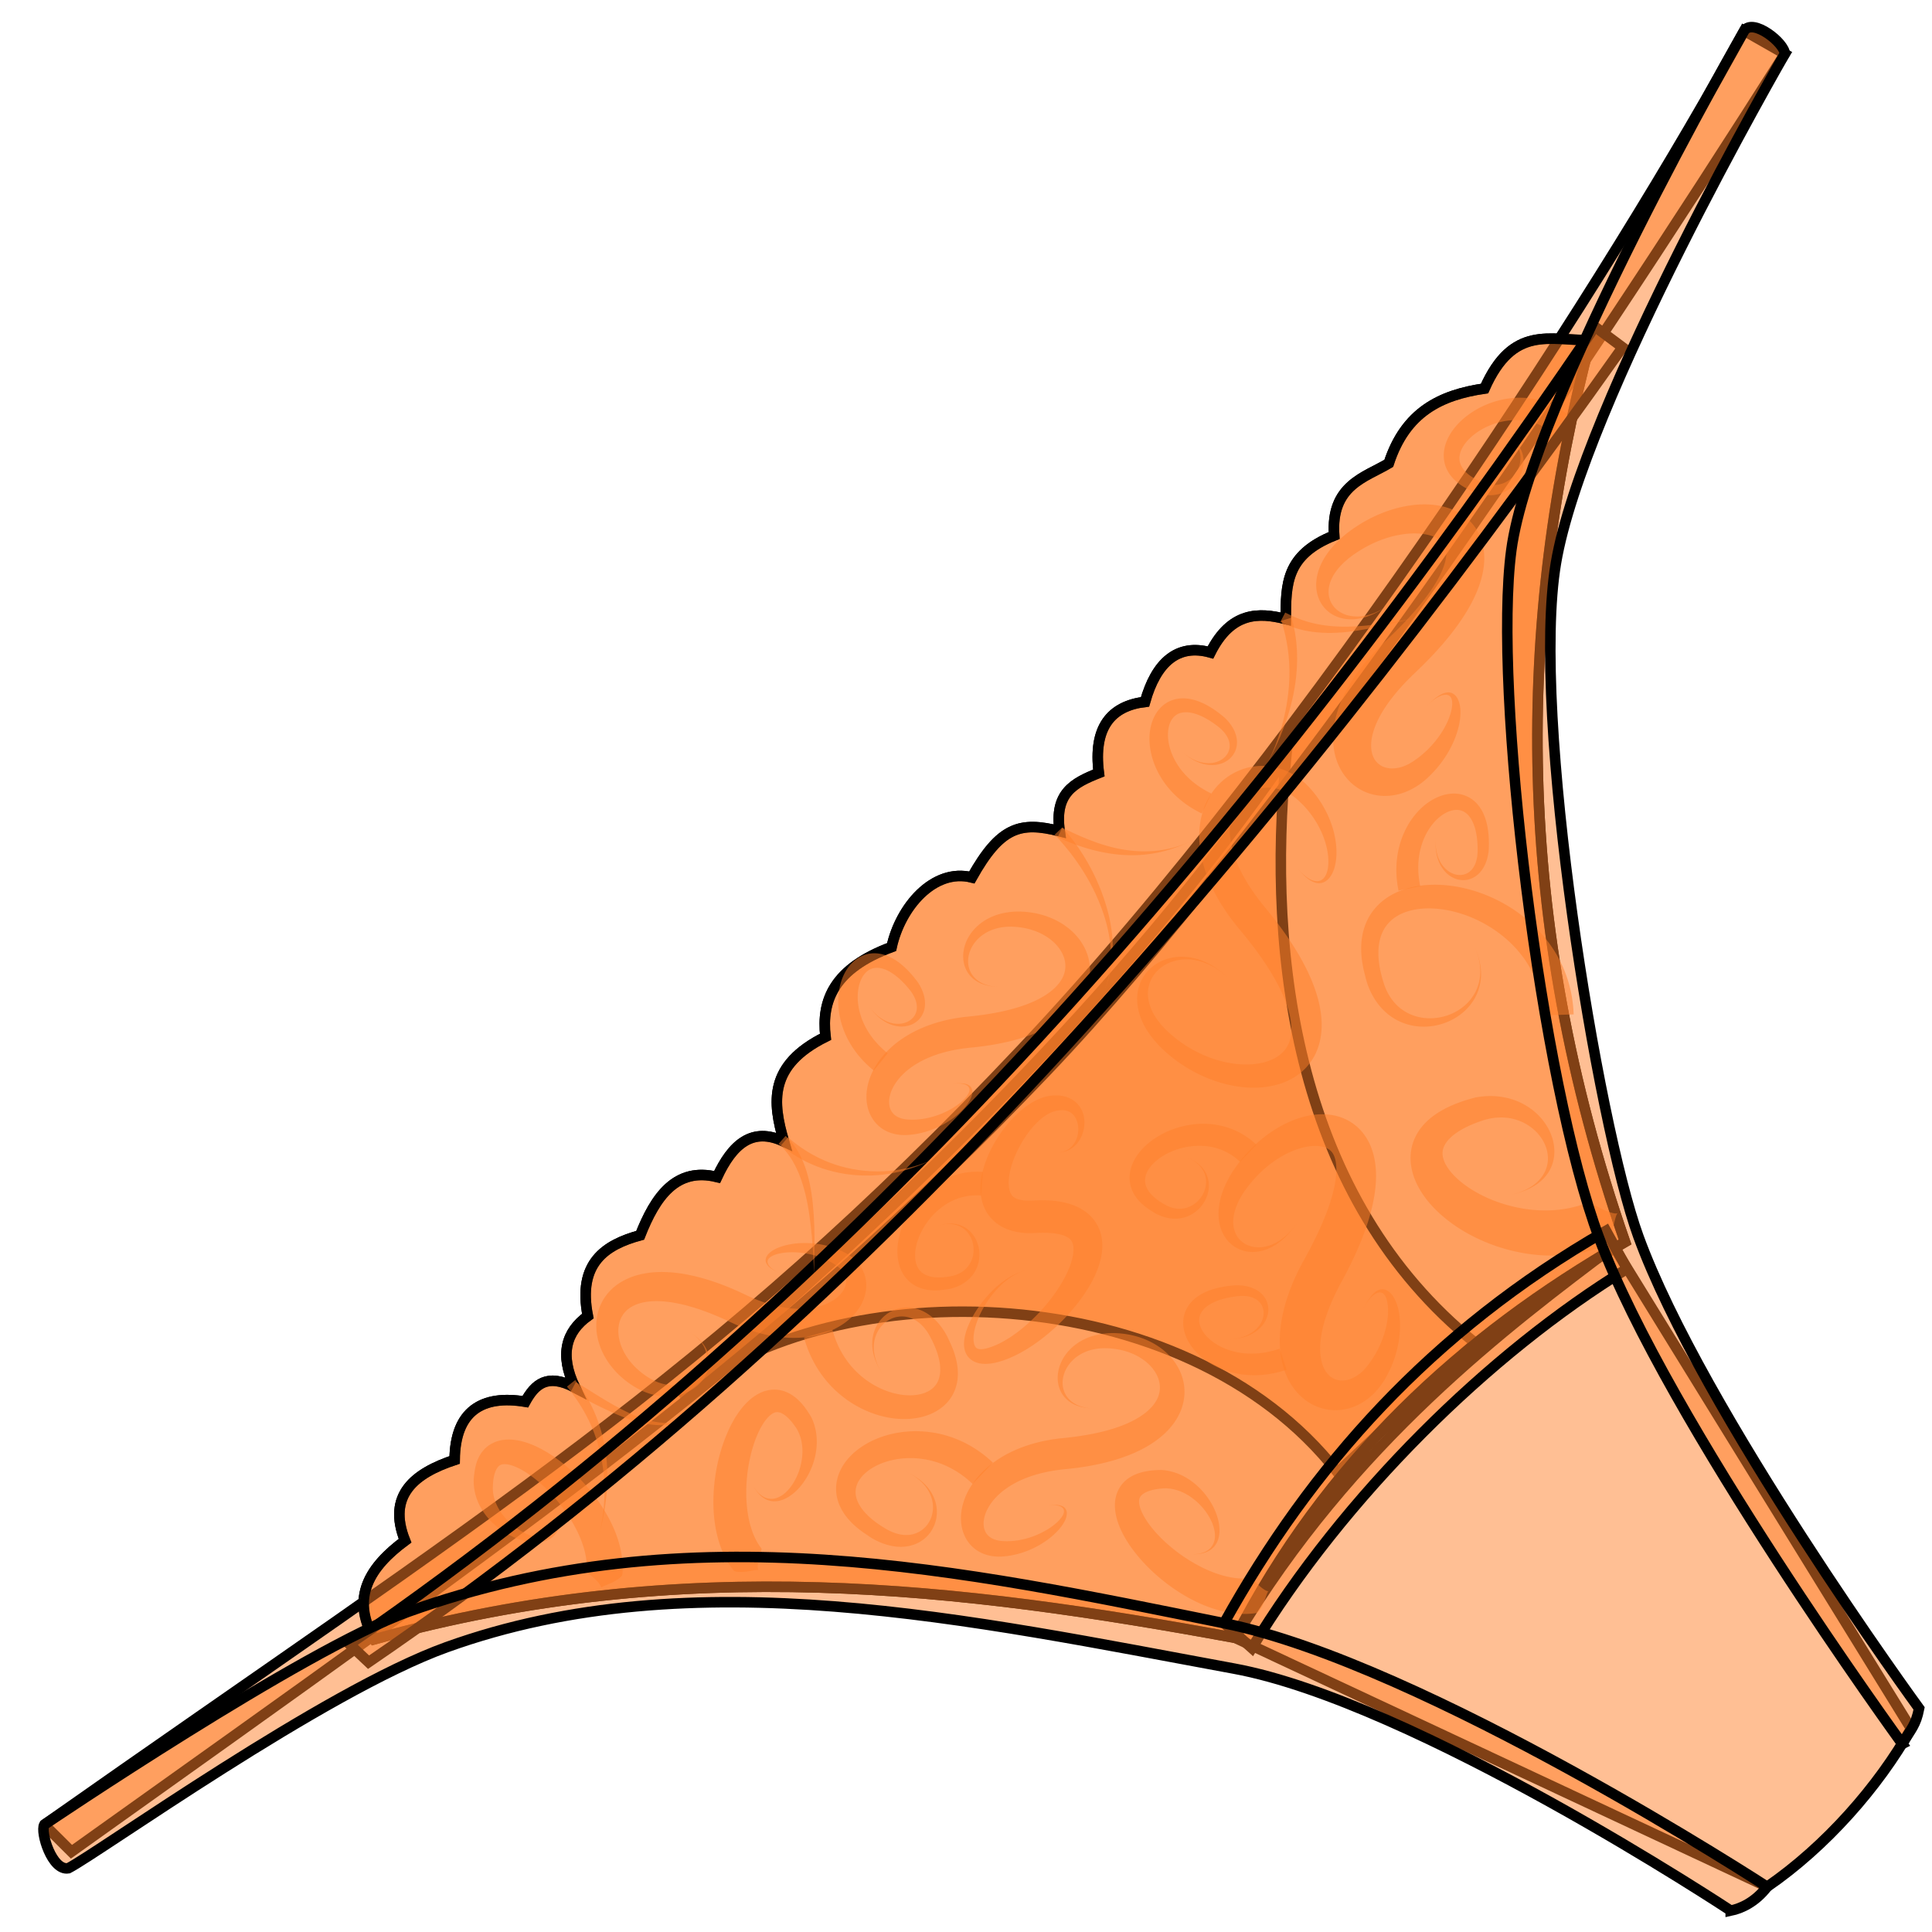<svg xmlns="http://www.w3.org/2000/svg" cursor="default" viewBox="0 0 256 256">
    <defs>
        <linearGradient id="innoGrad2">
            <stop offset="0" stop-color="#ff8080"/>
            <stop offset="1" stop-color="#faa"/>
        </linearGradient>
    </defs>
    <path fill="#ff7f2a" fill-opacity=".502" fill-rule="evenodd" stroke="#000" stroke-width="1.394" d="M163.673 217.023c-36.247-6.67-73.062-11.195-114.074.193-3.224-5.623-.512-9.661 4.073-13.065-2.413-6.053 1.287-8.953 6.57-10.702.062-6.528 3.685-8.657 9.364-7.714 1.254-2.28 2.877-3.84 6.589-1.88-2.113-4.413-1.144-7.412 1.698-9.474-1.38-7.033 2.306-9.434 6.933-10.7 2.015-5.1 4.738-9.076 10.193-7.718 2.018-4.334 4.652-6.685 8.862-4.699-1.512-5.173-2.125-10.09 5.505-13.881-.569-4.859 1.152-9.072 8.758-11.897 1.146-5.25 5.544-10.505 10.633-9.221 3.761-6.702 6.376-7.452 11.64-6.128-.73-5.052 1.864-6.398 5.187-7.716-.775-6.066 1.639-8.879 6.118-9.42 1.475-5.253 4.324-7.753 8.67-6.542 2.737-5.434 6.415-5.332 9.976-4.431.043-4.544-.056-8.483 6.417-11.068-.48-6.672 4.116-7.699 7.235-9.566 2.222-6.81 6.87-9.064 12.69-9.91 3.779-8.499 8.6-6.346 14.054-6.415-9.856 37.366-10.291 76.775 4.565 119.499-21.825 12.487-39.748 29.208-51.656 52.454z"/>
    <g fill="#ff7f2a" fill-opacity=".502" fill-rule="evenodd" stroke="#000">
        <path stroke-width="1.394" d="M234.16 250.01c7.763-5.342 14.711-13.246 19.069-20.951l-39.415-63.915c-13.857 10.441-34.718 25.98-50.145 51.881z"/>
        <path stroke-width="1.394" d="M177.235 195.089c-20.208-25.894-66.274-26.853-87.136-9.93 29.848-25.892 58.226-52.914 80.313-84.769-2.628 26.684 1.443 58.524 25.054 77.552z"/>
        <path stroke-width="1.394" d="M5.87 241.781l3.597 3.585c60.33-43.069 93.692-66.119 129.128-103.347 30.465-32.005 69.235-89.717 97.899-134.881l-5.38-3.062c-16.776 30.795-56.905 93.662-95.631 134.818-40.848 43.41-71.888 62.276-129.615 102.888z"/>
        <path stroke-width="1.394" d="M163.673 217.023c-36.247-6.67-73.062-11.195-114.074.193-3.224-5.623-.512-9.661 4.073-13.065-2.413-6.053 1.287-8.953 6.57-10.702.062-6.528 3.685-8.657 9.364-7.714 1.254-2.28 2.877-3.84 6.589-1.88-2.113-4.413-1.144-7.412 1.698-9.474-1.38-7.033 2.306-9.434 6.933-10.7 2.015-5.1 4.738-9.076 10.193-7.718 2.018-4.334 4.652-6.685 8.862-4.699-1.512-5.173-2.125-10.09 5.505-13.881-.569-4.859 1.152-9.072 8.758-11.897 1.146-5.25 5.544-10.505 10.633-9.221 3.761-6.702 6.376-7.452 11.64-6.128-.73-5.052 1.864-6.398 5.187-7.716-.775-6.066 1.639-8.879 6.118-9.42 1.475-5.253 4.324-7.753 8.67-6.542 2.737-5.434 6.415-5.332 9.976-4.431.043-4.544-.056-8.483 6.417-11.068-.48-6.672 4.116-7.699 7.235-9.566 2.222-6.81 6.87-9.064 12.69-9.91 3.779-8.499 8.6-6.346 14.054-6.415-9.856 37.366-10.291 76.775 4.565 119.499-21.825 12.487-39.748 29.208-51.656 52.454z"/>
    </g>
    <g fill="#ff7f2a" fill-opacity=".502">
        <path d="M130.224 195.223l1.346-1.41c-2.266-2.163-5.447-3.904-9.332-4.145-2.854-.177-5.848.508-8.155 2.098-1.036.714-1.935 1.62-2.536 2.69-.583 1.04-.874 2.227-.72 3.47.149 1.211.71 2.38 1.662 3.455.937 1.057 2.264 2.04 4.004 2.928a21.03 21.03 0 0 1-1.553-.878c.496.35 1.027.65 1.583.893 1.86.814 3.527.795 4.821.253a4.52 4.52 0 0 0 2.564-2.773c.422-1.284.243-2.6-.314-3.692-.747-1.465-2.092-2.437-3.474-3.08 1.398.65 2.666 1.715 3.225 3.19.415 1.096.373 2.286-.148 3.289a3.441 3.441 0 0 1-2.283 1.792c-.958.222-2.155.073-3.52-.722l.03.015c-1.541-.895-2.565-1.803-3.196-2.648-.635-.85-.854-1.607-.857-2.232-.003-.634.215-1.227.603-1.77.41-.574 1.022-1.104 1.793-1.543 1.736-.99 3.992-1.373 6.163-1.122 2.896.334 5.215 1.697 6.948 3.352l1.346-1.41zM168.096 210.822c-.205.095-.797-.295-1.3-.765-.498-.467-.885-.997-1.03-.975a7.214 7.214 0 0 1-1.423.07c-.956-.045-2.124-.264-3.488-.775-2.235-.838-4.77-2.395-6.874-4.449-.913-.892-1.674-1.814-2.212-2.688-.524-.85-.768-1.545-.823-2.057a1.56 1.56 0 0 1 .031-.583c.043-.153.127-.322.312-.498.385-.367 1.202-.748 2.705-.87l-.053.001c1.27-.12 2.56.278 3.72 1.045a8.248 8.248 0 0 1 2.715 3 5.46 5.46 0 0 1 .57 1.671c.086.563.04 1.064-.125 1.487a2.14 2.14 0 0 1-1.004 1.111c-.586.318-1.316.426-2.065.396.743.03 1.48-.035 2.113-.295.511-.21.953-.548 1.265-1.056.276-.449.438-1.013.458-1.677.02-.61-.082-1.29-.31-2.005-.421-1.321-1.285-2.776-2.558-3.958-1.212-1.124-2.839-2.033-4.764-2.172l.011.001h-.065c-1.745.004-3.21.315-4.302 1.048a4.136 4.136 0 0 0-1.334 1.443 4.423 4.423 0 0 0-.525 1.852c-.085 1.278.305 2.6.884 3.802.615 1.276 1.5 2.532 2.508 3.682 2.299 2.621 5.239 4.714 8.019 5.928 1.724.753 3.371 1.17 4.891 1.284.875.066 1.686.031 2.432-.082.28-.043.692-.716.988-1.422.291-.697.46-1.413.633-1.493zM206.492 134.48l2.026-.068c-.138-4.114-1.746-8.56-5.696-12.135-2.897-2.622-6.814-4.489-10.875-4.943-1.822-.204-3.664-.116-5.348.35-1.625.45-3.122 1.26-4.25 2.506-1.112 1.226-1.802 2.803-1.954 4.692-.15 1.85.217 3.976 1.152 6.373a23.077 23.077 0 0 1-.667-1.968c.156.691.385 1.364.682 2.007.552 1.196 1.275 2.152 2.105 2.883a7.397 7.397 0 0 0 2.722 1.527c1.984.611 4.016.34 5.635-.396 1.852-.841 3.141-2.25 3.763-3.813a6.596 6.596 0 0 0 .448-2.807c-.061-1.16-.396-2.264-.85-3.268.455 1.007.757 2.12.759 3.27a5.975 5.975 0 0 1-.616 2.69c-.716 1.438-2.056 2.608-3.798 3.183-1.54.51-3.304.511-4.861-.172a5.947 5.947 0 0 1-2.012-1.442c-.578-.633-1.068-1.435-1.422-2.43l.015.039c-.763-2.234-.931-4.028-.726-5.422.205-1.393.78-2.392 1.535-3.102.78-.734 1.824-1.224 3.047-1.474 1.274-.26 2.715-.254 4.198-.003 3.33.563 6.482 2.261 8.74 4.47 3.007 2.945 4.116 6.375 4.222 9.52l2.026-.067zM180.675 173.374c.35-.684.733-1.324 1.148-1.79.173-.195.355-.361.545-.488.176-.117.366-.204.57-.242.193-.036.397-.027.604.038.197.061.389.17.57.325.342.29.64.735.874 1.31.432 1.062.652 2.607.46 4.427-.183 1.736-.745 3.726-1.867 5.686-1.255 2.16-3.092 3.592-5.179 4.057-2.227.496-4.478-.176-6.136-1.784-1.873-1.815-2.695-4.48-2.688-7.272.007-3.373 1.188-6.782 2.652-9.641.167-.327.349-.668.546-1.023 2.425-4.363 4-8.275 4.263-11.206.1-1.113-.01-1.89-.19-2.415-.154-.451-.38-.788-.72-1.032-.345-.249-.885-.453-1.67-.48-.754-.026-1.672.117-2.693.48-1.994.71-4.21 2.202-6.038 4.438-1.51 1.803-2.15 3.381-2.287 4.624-.142 1.298.252 2.327.96 3 .818.78 2.028 1.064 3.3.786 1.706-.372 3.159-1.64 4.165-3.114-.993 1.453-2.33 2.85-4.053 3.494-1.277.477-2.767.512-4.071-.263-1.16-.689-2.097-2.006-2.256-3.894-.15-1.785.41-3.955 1.956-6.312 1.864-2.79 4.326-4.92 6.84-6.169 1.29-.641 2.625-1.066 3.933-1.212 1.356-.152 2.726-.008 3.977.552 1.344.602 2.412 1.624 3.122 2.963.75 1.415 1.043 3.067 1.02 4.783-.057 4.24-2.033 9.198-4.528 13.752-.166.304-.318.593-.458.868-1.272 2.485-2.182 4.969-2.38 7.215-.16 1.815.183 3.108.732 3.919.46.679 1.169 1.167 2.13 1.172.926.005 2.185-.467 3.325-1.9a13.228 13.228 0 0 0 2.317-4.45c.445-1.508.525-2.824.405-3.74-.064-.492-.184-.86-.328-1.112a1.105 1.105 0 0 0-.252-.31.677.677 0 0 0-.337-.15.944.944 0 0 0-.47.061c-.187.07-.38.19-.574.354-.463.394-.887 1.008-1.24 1.696z"/>
        <path d="M138.71 199.471c.618-.081 1.206-.108 1.668-.014.194.04.37.101.518.193a.95.95 0 0 1 .337.348c.078.14.122.304.128.49.006.178-.022.371-.083.577-.116.389-.352.823-.703 1.278-.649.842-1.712 1.772-3.1 2.526-1.318.716-2.947 1.278-4.73 1.381-.983.051-1.892-.105-2.688-.477a4.542 4.542 0 0 1-1.929-1.694c-.473-.745-.726-1.607-.784-2.5-.06-.925.09-1.879.413-2.802.722-2.059 2.263-3.886 4.278-5.262 2.667-1.822 5.858-2.675 8.797-2.96l.301-.03c3.712-.382 7.15-1.174 9.57-2.595.94-.552 1.637-1.15 2.12-1.76.439-.556.703-1.126.811-1.698a3.426 3.426 0 0 0-.128-1.734c-.194-.586-.55-1.192-1.088-1.762-1.048-1.11-2.748-2.029-4.953-2.268-1.78-.212-3.209.125-4.276.738-1.126.647-1.857 1.603-2.185 2.576a3.689 3.689 0 0 0-.186 1.541c.053.536.233 1.028.523 1.451.33.481.789.858 1.336 1.123.677.328 1.444.467 2.198.48-.751-.013-1.524-.117-2.235-.394a3.98 3.98 0 0 1-1.526-1.028 3.679 3.679 0 0 1-.826-1.532 4.402 4.402 0 0 1-.08-1.83c.194-1.21.877-2.535 2.167-3.561 1.235-.982 2.986-1.652 5.211-1.631 2.647.046 4.987.926 6.672 2.34.868.73 1.564 1.602 2.032 2.575a6.562 6.562 0 0 1 .65 3.256c-.073 1.202-.479 2.36-1.163 3.417-.74 1.143-1.78 2.128-3.017 2.953-3.083 2.055-7.26 3.044-11.204 3.45-.108.012-.218.023-.33.033-2.53.24-5.04.85-7.123 2.075-1.565.92-2.682 2.076-3.283 3.278a4.46 4.46 0 0 0-.47 1.536c-.046.456.004.87.138 1.22.13.34.35.657.704.909.354.253.863.454 1.56.51 1.44.112 2.87-.152 4.133-.615 1.32-.484 2.392-1.16 3.093-1.784.378-.338.644-.657.806-.935.086-.147.142-.281.172-.403a.751.751 0 0 0 .01-.349.627.627 0 0 0-.18-.313 1.148 1.148 0 0 0-.433-.248c-.433-.149-1.02-.157-1.642-.075zM171.814 114.893c.517.668 1.1 1.241 1.7 1.572.25.138.496.23.73.269.216.037.417.028.598-.023.17-.048.322-.133.455-.251.128-.113.242-.26.34-.439.186-.34.317-.805.363-1.39.085-1.083-.128-2.564-.81-4.167a12.676 12.676 0 0 0-3.265-4.502c-1.547-1.372-3.236-1.74-4.633-1.532a4.893 4.893 0 0 0-3.437 2.264c-.84 1.338-1.118 3.116-.708 5.184.517 2.603 2.028 5.26 3.975 7.744.18.23.371.468.576.715 1.957 2.359 3.76 4.89 5.101 7.446 1.106 2.108 1.891 4.221 2.193 6.249.27 1.812.152 3.558-.468 5.115a7.374 7.374 0 0 1-2.83 3.468c-1.197.788-2.61 1.252-4.119 1.428-1.456.17-3.023.076-4.611-.266-3.093-.666-6.32-2.286-8.962-4.81-2.199-2.127-3.2-4.293-3.312-6.211-.12-2.018.743-3.604 1.932-4.601 1.348-1.13 3.076-1.514 4.685-1.344 2.17.228 3.996 1.399 5.393 2.75-1.41-1.364-3.303-2.418-5.41-2.444-1.568-.019-3.066.556-4.069 1.667-.879.974-1.314 2.304-1.023 3.794.276 1.417 1.228 3.07 3.274 4.748 2.49 2.075 5.392 3.255 8 3.608 1.338.18 2.564.141 3.612-.075 1.09-.225 1.94-.63 2.558-1.131a3.778 3.778 0 0 0 1.271-1.896c.243-.812.283-1.84.025-3.107-.29-1.434-.94-3.075-1.95-4.885-1.221-2.189-2.864-4.444-4.712-6.655-.234-.28-.454-.551-.66-.814-2.183-2.785-4.09-6.2-4.589-9.824-.407-2.966.19-5.825 1.917-7.987 1.505-1.884 3.73-3.024 6.143-3.072 2.294-.047 4.608.901 6.427 2.875 1.643 1.8 2.637 3.78 3.145 5.59.533 1.898.534 3.6.219 4.83-.17.666-.434 1.2-.763 1.58-.174.2-.365.356-.567.466a1.594 1.594 0 0 1-.655.194 1.81 1.81 0 0 1-.698-.096 2.959 2.959 0 0 1-.733-.376c-.576-.393-1.132-.993-1.648-1.658zM214.367 160.735c-.29.191-1.235-.125-2.108-.545-.865-.416-1.646-.926-1.868-.839-1.816.718-4.18 1.215-7.077.976-2.983-.245-6.218-1.275-8.778-3.015-1.112-.755-1.985-1.576-2.568-2.382-.55-.76-.8-1.446-.822-2.022-.021-.541.147-1.233.915-2.025.777-.8 2.123-1.646 4.263-2.363l-.056.015c1.844-.642 3.53-.575 4.94-.061 1.485.54 2.629 1.566 3.28 2.734.348.626.551 1.285.605 1.935a4.063 4.063 0 0 1-.347 2.03c-.328.722-.862 1.347-1.552 1.855-.854.628-1.889 1.034-2.94 1.27 1.047-.235 2.1-.59 3.022-1.149.743-.45 1.39-1.028 1.867-1.756a5.008 5.008 0 0 0 .79-2.234 5.942 5.942 0 0 0-.272-2.446c-.502-1.558-1.658-3.15-3.474-4.23-1.744-1.038-4.052-1.562-6.713-1.056l.014-.002-.07.018c-2.457.637-4.4 1.522-5.817 2.672-1.468 1.192-2.378 2.683-2.626 4.386-.25 1.72.21 3.394 1.005 4.849.83 1.52 2.064 2.884 3.462 4.034 3.19 2.623 7.318 4.247 11.208 4.782 3.862.53 7.266-.008 10.002-1.088.364-.144.749-1.14 1.023-2.155.271-1.002.431-2.015.692-2.187zM140.092 152.712c.455 0 .929-.105 1.366-.363.353-.21.664-.507.907-.89.413-.65.608-1.52.47-2.372a2.85 2.85 0 0 0-.377-1.044 1.983 1.983 0 0 0-.681-.679 1.98 1.98 0 0 0-.92-.258c-.353-.018-.788.035-1.316.203-.49.16-1.034.479-1.605.958a10.847 10.847 0 0 0-1.676 1.813c-1.121 1.504-1.962 3.274-2.353 4.844-.21.84-.277 1.566-.235 2.153.044.637.21 1.034.384 1.272.173.239.416.403.759.526.481.172 1.172.257 2.11.199l.264-.014c1.649-.08 3.417.037 4.961.607 1.342.496 2.561 1.358 3.282 2.719.628 1.186.75 2.516.537 3.845-.195 1.211-.673 2.46-1.343 3.694-1.243 2.285-3.243 4.675-5.571 6.657-2.207 1.877-4.753 3.42-7.124 3.974-.985.22-1.857.228-2.57-.025a2.451 2.451 0 0 1-.93-.579 2.287 2.287 0 0 1-.537-.866c-.217-.62-.188-1.313-.055-1.965.14-.69.414-1.415.76-2.118.775-1.57 1.919-3.055 3.092-4.171a11.74 11.74 0 0 1 2.04-1.575c.813-.487 1.541-.758 2.172-.903-.632.145-1.349.45-2.119.985-.623.432-1.259 1-1.875 1.703-1.046 1.193-1.995 2.742-2.52 4.29-.237.696-.376 1.36-.392 1.934-.016.563.089.972.26 1.212a.63.63 0 0 0 .256.218.968.968 0 0 0 .331.074c.288.02.758-.027 1.498-.295 1.838-.641 3.926-2.116 5.798-3.981 1.97-1.964 3.527-4.182 4.378-6.114.458-1.04.679-1.92.719-2.612.043-.747-.127-1.164-.302-1.402-.18-.245-.523-.511-1.178-.715-.828-.256-1.964-.352-3.362-.285l-.213.011c-1.293.076-2.74-.043-4.04-.641-1.1-.505-2.022-1.324-2.597-2.47-.498-.99-.67-2.094-.614-3.216.051-1.031.297-2.103.685-3.164.719-1.964 1.97-3.997 3.496-5.625.732-.782 1.535-1.478 2.375-2.012.828-.527 1.716-.914 2.615-1.044.793-.109 1.506-.061 2.124.124.628.188 1.132.51 1.515.908.388.406.638.878.783 1.352.151.492.193.996.16 1.47-.075 1.055-.514 1.97-1.081 2.584a3.286 3.286 0 0 1-1.1.79 3.466 3.466 0 0 1-1.41.278zM165.4 152.818l1.083-1.133c-1.732-1.657-4.226-2.857-7.336-2.774-2.274.06-4.67.83-6.557 2.237-.848.633-1.594 1.399-2.121 2.268-.51.84-.823 1.792-.789 2.79.034.984.404 1.93 1.12 2.775.698.824 1.715 1.541 3.054 2.143a13.585 13.585 0 0 1-1.188-.605c.38.251.789.459 1.216.618.72.268 1.414.37 2.061.338a4.412 4.412 0 0 0 1.764-.462 4.549 4.549 0 0 0 2.173-2.383c.421-1.065.377-2.128.007-2.987-.495-1.146-1.503-1.838-2.56-2.258 1.075.427 2.013 1.195 2.354 2.333.251.84.137 1.793-.36 2.644-.44.755-1.156 1.377-2.032 1.654a3.303 3.303 0 0 1-1.33.135 3.982 3.982 0 0 1-1.451-.452l.028.013c-1.16-.606-1.89-1.248-2.31-1.85-.419-.598-.533-1.153-.492-1.642.044-.51.264-1.032.646-1.541.4-.533.964-1.034 1.645-1.464 1.533-.966 3.416-1.435 5.132-1.388 2.276.063 3.964.981 5.159 2.124l1.084-1.133zM170.021 180.101l-.476-1.389c-1.869.642-4.022.91-6.17.338-1.608-.427-2.998-1.286-3.807-2.364-.357-.476-.574-.962-.646-1.419-.067-.43-.013-.87.23-1.303.24-.431.692-.894 1.47-1.298.77-.4 1.831-.726 3.237-.9l-.022.001c1.262-.16 2.14.074 2.702.466.594.415.902 1.052.897 1.76-.005.807-.412 1.616-1.108 2.236-.932.832-2.203 1.191-3.412 1.24 1.199-.048 2.49-.323 3.54-1.08.78-.561 1.385-1.373 1.557-2.337a2.885 2.885 0 0 0-.81-2.584c-.726-.728-1.892-1.19-3.462-1.166h.003l-.026.002c-1.53.11-2.796.392-3.812.823-1.03.436-1.825 1.034-2.36 1.777a4.023 4.023 0 0 0-.763 2.525c.032.907.344 1.784.823 2.564 1.064 1.732 2.94 3.013 4.988 3.675 2.784.9 5.592.616 7.903-.178l-.476-1.389z"/>
        <path d="M130.124 156.846l.116-1.563c-2.39-.177-5.078.483-7.426 2.524-1.717 1.493-3.077 3.61-3.638 5.896-.253 1.028-.34 2.093-.195 3.1.141.971.505 1.906 1.165 2.654.652.738 1.54 1.233 2.629 1.43 1.063.192 2.304.099 3.72-.289-.43.118-.864.214-1.302.289.454-.048.9-.148 1.332-.296a5.145 5.145 0 0 0 1.805-1.05 4.412 4.412 0 0 0 1.068-1.478 4.549 4.549 0 0 0 .162-3.221c-.352-1.09-1.062-1.883-1.895-2.31-1.11-.57-2.327-.462-3.41-.114 1.1-.354 2.313-.358 3.3.303.728.489 1.245 1.297 1.404 2.27.14.861-.017 1.798-.517 2.568-.238.366-.55.69-.94.95-.385.257-.85.457-1.408.574l.03-.008c-1.28.27-2.252.238-2.96.041-.703-.196-1.144-.551-1.423-.955-.29-.42-.453-.964-.482-1.6-.03-.665.087-1.411.34-2.176.568-1.72 1.723-3.279 3.078-4.334 1.796-1.399 3.682-1.763 5.331-1.641l.116-1.564zM108.42 176.725l-1.881.514c.826 3.022 2.653 6.153 5.858 8.364 2.353 1.623 5.272 2.58 8.068 2.408 1.257-.077 2.493-.39 3.56-.997 1.036-.59 1.898-1.456 2.407-2.6.497-1.116.62-2.405.357-3.819-.257-1.389-.887-2.915-1.92-4.573.314.505.607 1.023.878 1.553a9.017 9.017 0 0 0-.896-1.582c-1.173-1.656-2.612-2.5-4-2.703a4.52 4.52 0 0 0-3.627 1.054c-1.023.882-1.55 2.102-1.635 3.325-.115 1.64.536 3.166 1.388 4.43-.862-1.278-1.4-2.843-1.117-4.396.21-1.153.859-2.15 1.823-2.741a3.441 3.441 0 0 1 2.88-.358c.935.303 1.883 1.048 2.643 2.434l-.018-.028c.858 1.562 1.267 2.867 1.372 3.917.106 1.055-.097 1.816-.417 2.354-.324.544-.816.94-1.429 1.205-.648.28-1.445.42-2.332.398-1.998-.048-4.128-.883-5.86-2.218-2.307-1.78-3.591-4.143-4.223-6.455l-1.88.514z"/>
        <path d="M103.34 168.707c-.57-.25-1.088-.53-1.435-.848a1.575 1.575 0 0 1-.344-.433.95.95 0 0 1-.11-.471c.006-.16.053-.324.144-.487.086-.155.21-.306.368-.451.3-.273.726-.524 1.262-.733.99-.386 2.38-.635 3.959-.564 1.498.066 3.183.424 4.763 1.255.87.463 1.568 1.066 2.058 1.796.499.74.758 1.579.779 2.446.02.882-.206 1.75-.617 2.545-.426.824-1.047 1.564-1.8 2.189-1.68 1.391-3.943 2.162-6.378 2.301-3.226.185-6.4-.73-9.064-2.001a48.433 48.433 0 0 0-.274-.13c-3.377-1.587-6.73-2.68-9.537-2.711-1.09-.012-1.995.14-2.724.414-.663.25-1.183.602-1.57 1.036a3.426 3.426 0 0 0-.785 1.551c-.136.603-.144 1.306.023 2.072.326 1.49 1.308 3.155 3.074 4.497 1.416 1.1 2.814 1.548 4.044 1.573 1.299.026 2.418-.415 3.2-1.08.421-.358.743-.777.955-1.224.23-.486.33-1.001.3-1.513a3.384 3.384 0 0 0-.566-1.652c-.41-.63-.996-1.144-1.635-1.544.637.398 1.245.886 1.711 1.49a3.98 3.98 0 0 1 .778 1.668 3.68 3.68 0 0 1-.083 1.739 4.403 4.403 0 0 1-.876 1.61c-.79.936-2.057 1.718-3.693 1.932-1.564.205-3.41-.125-5.305-1.29-2.244-1.404-3.795-3.365-4.509-5.447-.368-1.072-.514-2.178-.413-3.254a6.562 6.562 0 0 1 1.123-3.124c.682-.992 1.627-1.776 2.758-2.328 1.224-.597 2.622-.905 4.108-.974 3.7-.17 7.79 1.136 11.378 2.822l.3.142c2.29 1.1 4.756 1.872 7.172 1.897 1.816.018 3.369-.396 4.504-1.115a4.46 4.46 0 0 0 1.194-1.074 2.67 2.67 0 0 0 .512-1.117 1.952 1.952 0 0 0-.135-1.141c-.173-.4-.505-.834-1.073-1.241-1.176-.84-2.538-1.35-3.858-1.606-1.38-.266-2.647-.24-3.57-.066-.498.094-.89.23-1.173.385a1.549 1.549 0 0 0-.355.256.75.75 0 0 0-.19.294.627.627 0 0 0-.005.362c.037.142.119.289.242.435.295.351.794.661 1.369.911zM100.525 208.06c-.183-.131-.136-.84.026-1.508.161-.664.432-1.261.342-1.377a7.214 7.214 0 0 1-.76-1.205c-.432-.853-.816-1.978-1.042-3.417-.37-2.358-.263-5.332.49-8.173.327-1.234.755-2.35 1.251-3.248.483-.875.968-1.43 1.387-1.73.191-.138.366-.22.522-.259.155-.038.343-.048.587.026.509.155 1.243.678 2.088 1.927l-.027-.046c.73 1.047 1.018 2.366.922 3.753a8.249 8.249 0 0 1-1.277 3.84c-.359.55-.76.995-1.173 1.319-.448.35-.907.558-1.356.622a2.14 2.14 0 0 1-1.462-.327c-.565-.354-1.018-.936-1.36-1.603.34.662.759 1.271 1.295 1.694.435.342.947.56 1.543.582.527.02 1.097-.117 1.685-.426.54-.284 1.082-.706 1.593-1.257.944-1.017 1.785-2.485 2.187-4.175.382-1.608.373-3.471-.453-5.216l.005.01-.032-.056c-.862-1.518-1.854-2.64-3.03-3.23a4.135 4.135 0 0 0-1.912-.451 4.422 4.422 0 0 0-1.87.454c-1.155.555-2.114 1.545-2.875 2.64-.808 1.164-1.467 2.552-1.972 3.996-1.15 3.29-1.525 6.88-1.214 9.897.193 1.872.641 3.51 1.289 4.89.373.794.803 1.484 1.269 2.077.175.223.963.25 1.723.16.75-.09 1.457-.294 1.611-.183zM79.644 210.412c.068-.174.776-.38 1.458-.71.691-.335 1.342-.786 1.367-1.067.065-.749.048-1.557-.074-2.423-.211-1.502-.73-3.114-1.587-4.786-1.38-2.693-3.642-5.502-6.385-7.65-1.204-.942-2.505-1.756-3.809-2.304-1.227-.514-2.564-.838-3.832-.69a4.384 4.384 0 0 0-1.821.615c-.563.35-1.02.827-1.365 1.411-.664 1.129-.877 2.604-.768 4.333a14.717 14.717 0 0 1 0-1.85 7.022 7.022 0 0 0 .003 1.904c.264 1.902 1.271 3.467 2.462 4.61 1.254 1.202 2.752 1.985 4.09 2.337.724.19 1.406.257 2.01.209.657-.053 1.207-.242 1.636-.538a2.53 2.53 0 0 0 .966-1.306c.217-.639.233-1.372.156-2.106.078.74.017 1.469-.26 2.064-.224.48-.573.836-1.036 1.044-.407.183-.899.25-1.46.192-.517-.054-1.09-.215-1.686-.488a8.377 8.377 0 0 1-3.14-2.554c-.832-1.116-1.306-2.376-1.265-3.639l.003.054c.025-1.495.353-2.313.684-2.698a.962.962 0 0 1 .453-.312c.141-.045.324-.066.554-.051.504.032 1.203.24 2.08.72.898.492 1.86 1.203 2.8 2.066 2.168 1.989 3.871 4.43 4.842 6.604.594 1.328.884 2.473.987 3.414.06.54.058 1.005.023 1.404-.013.143.548.49 1.053.952.508.467.942 1.032.861 1.24zM126.188 143.615c.618-.081 1.206-.108 1.667-.014.194.04.37.1.518.193.138.086.255.2.337.347.078.14.122.305.129.492.006.177-.022.37-.084.576-.116.388-.351.823-.702 1.278-.65.842-1.713 1.772-3.1 2.526-1.319.715-2.947 1.278-4.73 1.381-.983.051-1.893-.105-2.689-.477a4.542 4.542 0 0 1-1.928-1.694c-.473-.745-.727-1.607-.785-2.5-.06-.925.09-1.879.414-2.803.721-2.058 2.262-3.885 4.277-5.261 2.668-1.822 5.859-2.675 8.798-2.96l.3-.03c3.713-.382 7.15-1.174 9.57-2.596.94-.551 1.638-1.149 2.12-1.76.44-.555.703-1.126.812-1.697a3.426 3.426 0 0 0-.129-1.734c-.194-.586-.55-1.193-1.088-1.763-1.047-1.109-2.748-2.028-4.953-2.267-1.78-.213-3.208.125-4.276.738-1.126.647-1.857 1.603-2.185 2.576a3.689 3.689 0 0 0-.186 1.541c.053.535.233 1.028.523 1.451.33.481.79.857 1.337 1.123.676.328 1.443.467 2.198.48-.752-.013-1.524-.117-2.235-.395a3.98 3.98 0 0 1-1.527-1.027 3.679 3.679 0 0 1-.826-1.532 4.403 4.403 0 0 1-.08-1.831c.194-1.21.877-2.534 2.168-3.56 1.234-.983 2.985-1.652 5.21-1.632 2.647.046 4.987.927 6.673 2.342.867.728 1.564 1.6 2.031 2.574a6.562 6.562 0 0 1 .65 3.256c-.073 1.202-.478 2.36-1.163 3.417-.74 1.143-1.78 2.128-3.017 2.953-3.082 2.055-7.26 3.044-11.203 3.45a44.93 44.93 0 0 1-.33.033c-2.53.24-5.04.85-7.123 2.075-1.565.92-2.682 2.076-3.284 3.278a4.46 4.46 0 0 0-.47 1.535c-.045.457.005.87.138 1.221.13.34.351.656.705.909.354.252.862.454 1.559.51 1.44.112 2.871-.153 4.133-.615 1.32-.484 2.392-1.16 3.093-1.785.378-.337.645-.656.807-.934.085-.147.141-.281.171-.403a.751.751 0 0 0 .011-.349.626.626 0 0 0-.181-.313 1.158 1.158 0 0 0-.432-.248c-.434-.15-1.021-.157-1.643-.075z"/>
        <path d="M116.706 140.712l.919-1.146c-1.542-1.235-2.92-2.911-3.588-5.031-.5-1.587-.517-3.22-.04-4.481.21-.557.505-1 .853-1.305a1.976 1.976 0 0 1 1.223-.504c.493-.027 1.126.107 1.884.547.75.437 1.593 1.159 2.493 2.253l-.013-.018c.81.98 1.083 1.847 1.052 2.532-.031.724-.405 1.325-1.006 1.7-.684.427-1.586.516-2.482.26-1.202-.342-2.185-1.223-2.873-2.218.682.987 1.605 1.93 2.807 2.413.891.358 1.9.434 2.807.063a2.885 2.885 0 0 0 1.749-2.067c.227-1.003-.006-2.235-.868-3.548l.002.003-.016-.021c-.911-1.234-1.828-2.152-2.735-2.78-.92-.636-1.85-.987-2.764-1.042a4.023 4.023 0 0 0-2.54.707c-.75.511-1.324 1.245-1.727 2.067-.893 1.826-.972 4.097-.435 6.18.73 2.834 2.473 5.053 4.38 6.582l.918-1.146zM186.749 117.716l1.437-.298c-.4-1.934-.394-4.104.443-6.164.626-1.54 1.654-2.81 2.825-3.478.517-.295 1.026-.448 1.488-.462.435-.012.866.097 1.264.391.398.294.8.8 1.103 1.623.3.814.49 1.908.485 3.325l.001-.023c0 1.272-.343 2.114-.802 2.622-.486.538-1.157.763-1.86.669-.799-.107-1.55-.613-2.078-1.38-.708-1.03-.904-2.337-.8-3.542-.103 1.195.007 2.51.625 3.648.459.845 1.188 1.547 2.123 1.839.824.258 1.81.18 2.665-.479.814-.628 1.42-1.726 1.593-3.287v.004l.002-.027c.084-1.531-.037-2.823-.337-3.885-.303-1.076-.796-1.94-1.465-2.565a4.022 4.022 0 0 0-2.408-1.075c-.904-.083-1.814.116-2.648.493-1.853.838-3.36 2.538-4.274 4.486-1.243 2.648-1.315 5.469-.82 7.862l1.438-.298zM159.879 106.468l.631-1.325c-1.783-.85-3.508-2.166-4.644-4.077-.85-1.43-1.24-3.016-1.064-4.352.077-.59.263-1.09.531-1.466.253-.353.6-.63 1.075-.77.474-.14 1.121-.154 1.96.101.83.254 1.816.763 2.942 1.623l-.017-.015c1.013.77 1.477 1.55 1.604 2.224.135.712-.091 1.383-.59 1.885-.569.573-1.425.866-2.356.822-1.249-.058-2.408-.69-3.305-1.502.89.804 2.004 1.512 3.284 1.707.95.144 1.95-.013 2.748-.581a2.885 2.885 0 0 0 1.229-2.413c-.009-1.029-.517-2.175-1.657-3.256l.003.003-.02-.017c-1.17-.992-2.272-1.676-3.3-2.08-1.04-.409-2.027-.538-2.928-.382a4.023 4.023 0 0 0-2.312 1.27c-.613.67-1.003 1.514-1.207 2.407-.452 1.983-.008 4.21.991 6.116 1.36 2.59 3.564 4.353 5.77 5.404l.632-1.326zM189.141 93.458c.544-.544 1.105-1.035 1.642-1.35.226-.133.45-.236.67-.298.203-.058.41-.082.616-.055.195.025.386.096.564.221.168.12.318.282.442.485.236.38.384.896.43 1.514.084 1.145-.181 2.683-.923 4.356-.708 1.595-1.854 3.316-3.525 4.837-1.857 1.669-4.046 2.468-6.175 2.269-2.271-.213-4.207-1.544-5.29-3.584-1.225-2.303-1.188-5.092-.324-7.746 1.044-3.207 3.215-6.088 5.487-8.36.26-.259.537-.528.834-.805 3.648-3.406 6.349-6.645 7.5-9.353.438-1.029.571-1.803.562-2.356-.008-.478-.12-.868-.368-1.204-.253-.343-.703-.704-1.442-.97-.71-.257-1.627-.402-2.711-.37-2.116.062-4.682.8-7.11 2.367-1.99 1.252-3.085 2.556-3.596 3.698-.534 1.19-.475 2.29-.008 3.15.539.991 1.602 1.634 2.897 1.761 1.74.17 3.51-.59 4.921-1.683-1.39 1.077-3.093 1.996-4.93 2.079-1.362.061-2.79-.363-3.794-1.5-.891-1.013-1.378-2.555-.95-4.4.406-1.745 1.606-3.638 3.801-5.406 2.632-2.082 5.63-3.352 8.405-3.768 1.425-.214 2.826-.208 4.115.055 1.337.272 2.597.83 3.615 1.747 1.095.986 1.797 2.287 2.06 3.78.28 1.577.05 3.238-.499 4.864-1.357 4.017-4.76 8.129-8.534 11.696-.251.238-.485.466-.703.684-1.974 1.974-3.603 4.059-4.481 6.135-.71 1.678-.781 3.014-.508 3.954.229.788.753 1.47 1.667 1.77.879.29 2.222.227 3.748-.786a13.228 13.228 0 0 0 3.572-3.522c.887-1.3 1.367-2.527 1.535-3.434.09-.49.09-.877.029-1.16a1.103 1.103 0 0 0-.145-.373.688.688 0 0 0-.274-.247.946.946 0 0 0-.466-.086c-.2.01-.42.064-.654.16-.563.233-1.155.687-1.701 1.234zM206.683 56.1l.977-1.228c-1.876-1.492-4.469-2.46-7.558-2.096-2.26.267-4.575 1.25-6.327 2.824-.787.707-1.46 1.538-1.906 2.452-.43.882-.656 1.86-.532 2.85.123.977.578 1.885 1.367 2.661.77.757 1.848 1.38 3.236 1.857a13.59 13.59 0 0 1-1.238-.495c.402.216.827.385 1.268.505.74.202 1.44.24 2.083.15a4.412 4.412 0 0 0 1.714-.62 4.549 4.549 0 0 0 1.947-2.572c.323-1.098.183-2.153-.264-2.975-.597-1.096-1.663-1.693-2.754-2.015 1.109.327 2.113 1.007 2.555 2.109.327.813.3 1.773-.117 2.666-.37.791-1.026 1.476-1.874 1.83-.402.17-.843.26-1.311.257a3.982 3.982 0 0 1-1.487-.319l.029.01c-1.21-.497-1.995-1.07-2.47-1.632-.47-.558-.634-1.1-.637-1.59-.003-.511.168-1.052.503-1.594.349-.567.866-1.117 1.505-1.607 1.44-1.101 3.271-1.74 4.985-1.848 2.271-.145 4.036.616 5.33 1.646l.976-1.227z"/>
    </g>
    <g fill="#ff7f2a" fill-opacity=".502">
        <path d="M75.971 183.763l-.33.614c1.014.544 5.47 3.018 8.34 3.884 1.504.454 2.915.655 4.28.559 1.825-.128 3.217-.765 4.26-1.364a8.126 8.126 0 0 1-4.266 1.089c-1.322-.03-2.653-.366-4.041-.94-3.171-1.314-6.283-3.58-7.913-4.456l-.33.614z"/>
        <path d="M75.674 183.298l-.544.435c1.554 1.946 3.571 4.856 4.488 9.174.898 4.225.364 8.183-.256 10.608.62-2.427 1.503-6.29.944-10.724-.569-4.509-2.436-7.86-4.087-9.927l-.545.434zM140.25 110.12l-.504.48c1.465 1.541 4.373 4.858 6.172 9.63.739 1.96 1.17 3.885 1.264 5.696.127 2.434-.375 4.254-.945 5.48.57-1.225 1.18-3 1.22-5.485.03-1.849-.264-3.843-.879-5.913-1.484-4.997-4.272-8.738-5.822-10.368l-.505.48z"/>
    </g>
    <path fill="#ff7f2a" fill-opacity=".502" d="M169.976 81.785l-.324.617c2.13 1.118 4.991 1.763 8.904 1.33 3.532-.39 6.989-1.433 8.721-1.773-1.405.275-5.607 1.044-8.763 1.078-3.87.04-6.28-.854-8.214-1.87l-.324.618z"/>
    <g fill="#ff7f2a" fill-opacity=".502" fill-rule="evenodd" stroke="#000">
        <path stroke-width="1.394" d="M46.308 217.866C114.027 171.07 166.674 108.959 211.33 43.289l3.668 2.732c-47.377 66.91-101.15 129.833-166.162 174.228zM162.193 215.08c11.486-20.679 27.355-38.632 50.613-51.99l2.788 5.026c-18.32 11.228-37.514 30.108-49.717 50.262z"/>
        <path stroke-width="1.394" d="M229.33 253.172c1.394-.293 3.245-1.116 4.826-3.16 0 0-45.403-29.56-71.962-34.93-34.378-6.95-70.646-14.935-108.165-1.493-13.663 4.895-48.164 28.197-48.164 28.197-.545 1.003 1.023 6.134 3.186 5.77 3.97-2.04 33.875-23.445 50.118-29.291 32.684-11.766 69.551-3.575 104.328 2.83 24.007 4.42 65.833 32.077 65.833 32.077zM252.06 231.073c1.172-2.018 1.79-2.43 2.231-4.694 0 0-28.813-39.495-37.203-62.561-5.388-14.813-14.305-69.07-10.921-89.196 3.543-21.082 30.33-67.485 30.33-67.485-.004-1.431-4.216-4.787-5.38-3.062 0 0-28.225 49.094-30.859 68.822-2.467 18.488 3.917 70.55 11.64 91.16 9.088 24.257 40.163 67.015 40.163 67.015z"/>
    </g>
    <g fill="#ff7f2a" fill-opacity=".502">
        <path d="M103.634 151.04l-.464.52c.725.647 1.638 1.647 2.448 3.413.606 1.32 1.058 2.857 1.39 4.594.677 3.533.842 8.513.87 9.501-.045-1.611.243-5.52-.18-9.602-.186-1.79-.513-3.446-1.044-4.915-.718-1.985-1.677-3.246-2.556-4.031l-.464.52zM170.46 82.051l-.665.204c.667 2.183 1.39 5.338.9 9.648-.47 4.135-1.89 7.61-2.903 9.504 1.023-1.912 2.737-5.183 3.59-9.395.877-4.323.455-7.842-.255-10.165l-.666.204z"/>
        <path d="M103.956 151.229l-.455.528c2.003 1.724 5.516 3.71 10.25 3.98 4.722.27 8.32-1.267 10.505-2.438-2.193 1.175-5.936 2.37-10.437 1.745-4.532-.63-7.57-2.76-9.408-4.343l-.455.528zM140.445 110.304l-.301.628c1.811.87 5.17 2.156 8.794 2.362 3.855.218 6.665-.814 8.743-1.774-2.07.957-5.034 1.657-8.67 1.08-3.455-.547-6.497-2.076-8.264-2.924l-.302.628z"/>
    </g>
</svg>
